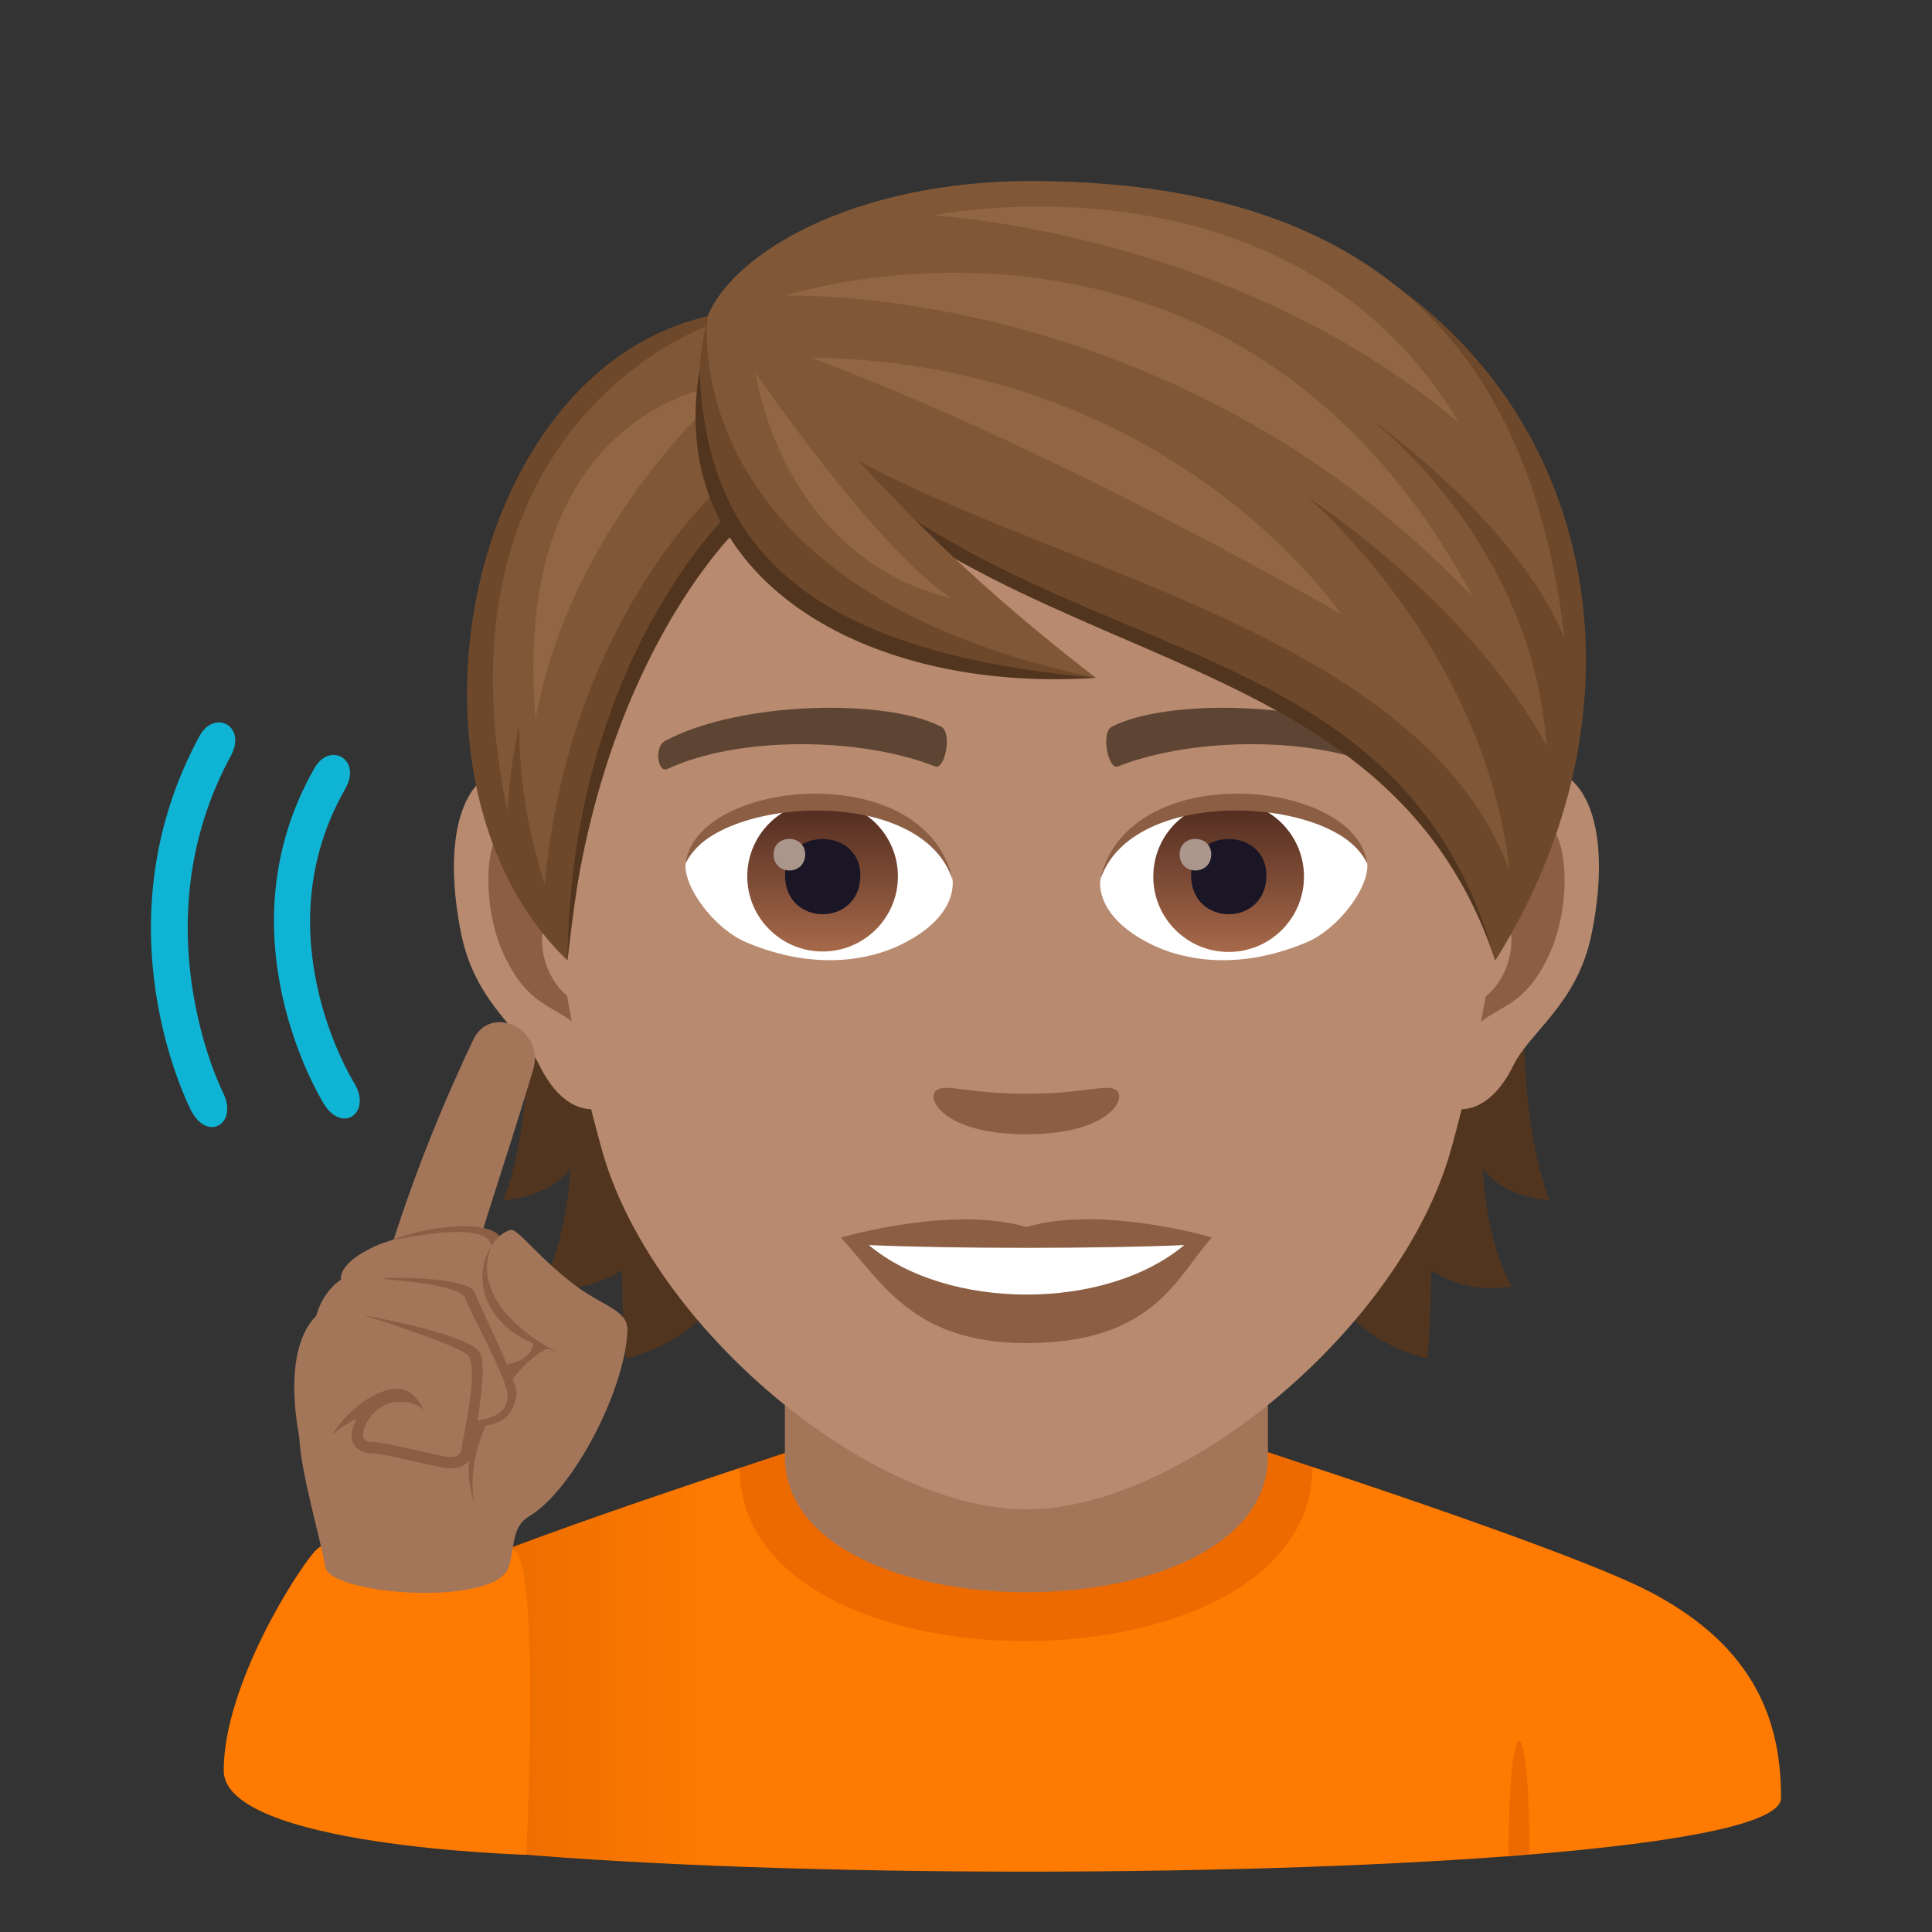 <svg xmlns="http://www.w3.org/2000/svg" xml:space="preserve" style="enable-background:new 0 0 64 64" viewBox="0 0 64 64"><rect x="0" y="0" width="64" height="64" fill="#333333" stroke="none"/><linearGradient id="a" x1="9" x2="59" y1="55.297" y2="55.297" gradientUnits="userSpaceOnUse"><stop offset="0" style="stop-color:#d86100"/><stop offset=".3" style="stop-color:#ff7a00"/></linearGradient><path d="M13.432 52.718C15.933 51.43 24.5 48.63 24.5 48.63l18.977-.035s8.662 2.827 11.148 4.12C58.24 54.588 59 57.144 59 59.56c0 3.254-50 3.254-50 0 0-2.42.807-4.976 4.432-6.842z" style="fill:url(#a)"/><path d="m50.666 61.417-.693.066c0-5.034.693-5.1.693-.066zM24.5 48.63c0 7.668 18.977 7.633 18.977-.035l-1.708-.567H26.311l-1.811.602z" style="fill:#ed6a00"/><path d="M26 48.243c0 6.002 16 6.002 16 0v-6.64H26v6.64z" style="fill:#a3765a"/><path d="M10.419 25.443c-3.131 5.473.174 10.906.314 11.133.62.992 1.604.277.99-.72-.123-.2-3.005-4.968-.29-9.718.57-.993-.512-1.579-1.014-.695zm-3.806-1.067c-3.386 6.234-.41 12.164-.282 12.412.544 1.057 1.586.434 1.044-.62-.027-.057-2.76-5.542.27-11.125.545-1.002-.546-1.556-1.032-.667z" style="fill:#0fb4d4"/><path d="M17.417 31.528s.508 4.923-.743 8.238c1.76-.19 2.215-1.077 2.215-1.077s-.06 2.306-.956 3.922c1.654.273 2.67-.546 2.67-.546s0 1.745.13 2.943c4.817-1.244 4.529-6.85 4.529-6.85l-7.845-6.63zm33.913 8.238c-1.253-3.323-.744-8.238-.744-8.238l-7.837 6.63s-.288 5.606 4.529 6.85c.129-1.198.129-2.943.129-2.943s1.017.82 2.67.546c-.902-1.608-.955-3.922-.955-3.922s.447.888 2.207 1.077z" style="fill:#52351f"/><path d="M50.411 25.39c-2.541.311-4.377 8.816-2.777 11.061.22.311 1.533.812 2.504-1.168.539-1.1 2.086-2.01 2.572-4.279.614-2.898.235-5.917-2.299-5.614zm-32.819 0c2.541.311 4.377 8.816 2.776 11.061-.22.311-1.532.812-2.503-1.168-.539-1.1-2.087-2.01-2.572-4.279-.615-2.898-.228-5.917 2.299-5.614z" style="fill:#b88a6f"/><path d="M50.343 27.021c-.66.213-1.388 1.222-1.775 2.898 2.314-.5 1.737 3.361-.273 3.437.015.387.045.789.09 1.206.972-1.411 1.958-.842 2.937-2.943.872-1.89.667-5.113-.98-4.598zm-30.908 2.891c-.394-1.677-1.115-2.686-1.775-2.89-1.639-.516-1.851 2.708-.971 4.597.978 2.093 1.965 1.532 2.936 2.943.045-.425.076-.82.09-1.214-1.994-.09-2.563-3.9-.28-3.436z" style="fill:#8c5f44"/><path d="M34.001 9.034c-11.008 0-16.31 8.967-15.65 20.49.136 2.315.78 5.66 1.577 8.528C21.575 44.007 28.858 50 34.001 50c5.144 0 12.42-5.993 14.074-11.948.796-2.868 1.441-6.206 1.578-8.527C50.313 18 45.01 9.035 34 9.035z" style="fill:#b88a6f"/><path d="M45.965 24.54c-2.518-1.334-7.336-1.395-9.126-.47-.387.182-.13 1.442.19 1.32 2.503-.986 6.54-1.009 8.876.084.31.151.44-.744.06-.933zm-23.928 0c2.52-1.334 7.337-1.395 9.135-.47.387.182.129 1.442-.19 1.32-2.504-.986-6.532-1.009-8.876.084-.319.151-.448-.744-.069-.933z" style="fill:#5e4533"/><path d="M36.975 36.11c-.31-.22-1.054.121-2.974.121-1.919 0-2.655-.341-2.973-.121-.38.265.22 1.464 2.973 1.464 2.747 0 3.346-1.199 2.974-1.464zm-2.974 4.536c-2.473-.728-6.145.35-6.145.35 1.396 1.524 2.42 3.496 6.145 3.496 4.264 0 4.992-2.238 6.146-3.497 0-.007-3.672-1.085-6.146-.349z" style="fill:#8c5f44"/><path d="M28.782 41.245c2.595 2.178 7.837 2.193 10.447 0-2.77.122-7.663.122-10.447 0zm2.769-12.16c.091.728-.402 1.593-1.768 2.238-.872.41-2.678.895-5.06-.106-1.062-.448-2.101-1.851-2.01-2.625 1.29-2.428 7.632-2.784 8.838.493z" style="fill:#fff"/><linearGradient id="b" x1="-1210.182" x2="-1210.182" y1="172.702" y2="171.943" gradientTransform="translate(7978.266 -1103.139) scale(6.57)" gradientUnits="userSpaceOnUse"><stop offset="0" style="stop-color:#a6694a"/><stop offset="1" style="stop-color:#4f2a1e"/></linearGradient><path d="M27.25 26.543c1.373 0 2.495 1.116 2.495 2.489S28.63 31.52 27.25 31.52c-1.373 0-2.496-1.115-2.496-2.488s1.116-2.489 2.496-2.489z" style="fill:url(#b)"/><path d="M26.005 28.994c0 1.722 2.496 1.722 2.496 0-.007-1.6-2.496-1.6-2.496 0z" style="fill:#1a1626"/><path d="M25.626 28.296c0 .72 1.047.72 1.047 0-.008-.675-1.047-.675-1.047 0z" style="fill:#ab968c"/><path d="M31.566 29.183c-1.009-3.254-7.913-2.769-8.853-.584.349-2.807 7.988-3.543 8.853.584z" style="fill:#8c5f44"/><path d="M36.452 29.085c-.091.728.402 1.593 1.768 2.238.872.41 2.678.895 5.06-.106 1.07-.448 2.101-1.851 2.01-2.625-1.29-2.428-7.632-2.784-8.838.493z" style="fill:#fff"/><linearGradient id="c" x1="-1210.833" x2="-1210.833" y1="172.702" y2="171.943" gradientTransform="translate(7995.996 -1103.139) scale(6.57)" gradientUnits="userSpaceOnUse"><stop offset="0" style="stop-color:#a6694a"/><stop offset="1" style="stop-color:#4f2a1e"/></linearGradient><circle cx="40.7" cy="29.039" r="2.496" style="fill:url(#c)"/><path d="M39.456 28.994c0 1.722 2.496 1.722 2.496 0-.007-1.6-2.496-1.6-2.496 0z" style="fill:#1a1626"/><path d="M39.077 28.296c0 .72 1.047.72 1.047 0-.008-.675-1.047-.675-1.047 0z" style="fill:#ab968c"/><path d="M36.437 29.183c1.009-3.247 7.905-2.784 8.846-.584-.342-2.807-7.981-3.543-8.846.584z" style="fill:#8c5f44"/><path d="M23.63 10.757c5.766 5.5 22.927 8.944 25.901 21.059-4.059-12.16-18.982-8.747-25.9-21.06z" style="fill:#52351f"/><path d="M34.168 6c-6.699 0-10.044 3.034-10.727 4.476 8.353 12.752 22.51 8.436 26.09 21.347C56.731 20.361 50.753 6 34.168 6z" style="fill:#6e482a"/><path d="M34.168 6c-5.965 0-9.898 2.423-10.727 4.476 2.889 7.782 22.718 8.019 26.56 18.36-.809-7.422-6.689-12.37-6.689-12.37s5.289 3.415 7.919 8.235c-.49-6.922-5.948-10.907-5.948-10.907s4.921 3.415 6.547 7.352C50.868 13.165 47.035 6 34.168 6z" style="fill:#805837"/><path d="M48.322 13.998c-5.533-9.32-17.417-6.863-17.417-6.863s9.889.513 17.417 6.864z" style="fill:#916643"/><path d="M48.806 19.8c-7.946-14.87-22.8-10.004-22.8-10.004s12.85-.494 22.8 10.004z" style="fill:#916643"/><path d="M26.845 11.844c8.185 3.035 17.581 8.502 17.581 8.502s-5.555-8.344-17.582-8.502z" style="fill:#916643"/><path d="M23.44 10.476c-8.094 1.85-10.704 15.514-4.642 21.34.751-6.213 1.48-10.204 5.606-14.406 0 0 .243-3.695-.963-6.934z" style="fill:#6e482a"/><path d="M24.215 16.932s-5.318 4.93-5.417 14.884c.91-9.862 5.66-14.315 5.66-14.315l-.243-.57z" style="fill:#52351f"/><path d="M23.524 10.757s-9.392 3.209-6.714 16.135a19.67 19.67 0 0 1 .394-2.913c-.017 1.613.223 3.383.843 5.318.812-8.982 6.024-13.367 6.024-13.367l-.547-5.173z" style="fill:#805837"/><path d="M17.741 23.829c1.2-6.714 6.53-11.141 6.53-11.141s-7.41.49-6.53 11.14z" style="fill:#916643"/><path d="M23.44 10.476C21.234 20.49 31.817 22.454 36.3 22.454c-8.057-5.583-12.86-11.978-12.86-11.978z" style="fill:#6e482a"/><path d="M23.175 12.259c.213 5.735 3.338 9.315 13.125 10.195-7.655.516-14.3-3.307-13.125-10.195z" style="fill:#52351f"/><path d="M23.44 10.476s-1.225 9.018 12.86 11.978c-7.762-5.989-9.166-9.447-12.86-11.978z" style="fill:#805837"/><path d="M31.529 19.832c-2.484-1.622-6.493-7.473-6.493-7.473s.784 6.045 6.493 7.473z" style="fill:#916643"/><path d="M7.411 58.652c0-2.848 2.467-6.681 3.031-7.275 1.053-1.104 5.824-.666 6.635.021.81.688.358 10.044.358 10.044s-10.024-.28-10.024-2.79z" style="fill:#ff7a00"/><path d="M18.604 42.221c-1.18.69-5.257 1.887-7.214 1.11-.704-.28-2.122.73-1.479 4.265v.002c.06 1.22.695 3.324.865 4.312.162.93 5.635 1.336 6.076 0 .202-.613.086-1.33.666-1.674 1.45-.855 3.16-4.128 3.266-6.114.043-.825-.92-.791-2.18-1.9zm-5.789-.43c.924-3.056 2.07-5.685 2.866-7.355.572-1.203 2.388-.35 1.978 1.01-1.043 3.459-1.85 5.715-1.947 6.346-.1.628-2.897 0-2.897 0z" style="fill:#a3765a"/><path d="m17.724 44.55.457.1c-1.227.519-2.885 3.196-2.457 5.17-.745-2.064.744-4.671 2-5.27z" style="fill:#8c5f44"/><path d="M11.483 42.723c-.648-.601.502-1.314 1.28-1.572 1.837-.613 3.63-.611 3.808-.1s1.498 3.112 1.309 3.444c-1.29 2.252-4.85-.344-6.397-1.772z" style="fill:#a3765a"/><path d="M16.571 41.008c-.178-.511-1.974-.552-3.656.092 1.893-.387 3.16-.414 3.338.098.178.512 1.44 2.724 1.408 3.264-.05.931-1.668.68-1.566.992 1.379.029 1.754-.6 1.861-1.038.09-.369-1.207-2.896-1.385-3.408z" style="fill:#8c5f44"/><path d="M18.427 44.764c-3.13-1.101-2.627-3.656-1.537-4.017.265-.09.857.865 2.334 1.97.244.182-.704 2-.797 2.047z" style="fill:#a3765a"/><path d="M16.278 41.284c-.638.945-.388 2.84 2.149 3.48-1.524-.765-2.725-2.111-2.149-3.48z" style="fill:#8c5f44"/><path d="M10.64 44.53c-.65-.6.302-2.352 1.119-2.262 2.177.238 3.79.078 3.968.592.176.512 1.498 3.111 1.309 3.441-1.289 2.254-4.85-.342-6.396-1.771z" style="fill:#a3765a"/><path d="M15.727 42.817c-.177-.512-2.775-.518-3.066-.467-.201.033 2.572.143 2.748.654.178.514 1.438 2.725 1.408 3.266-.05.93-1.392.676-1.293.988 1.38.03 1.483-.597 1.588-1.035.09-.367-1.209-2.894-1.384-3.406z" style="fill:#8c5f44"/><path d="M15.905 44.823c-.324-.64-3.853-1.25-3.853-1.25s3.369 1.055 3.498 1.373c.273.687-.23 2.746-.252 2.99-.022.244-.123.33-.393.33-.28 0-2.13-.504-2.636-.504-.604 0 .007-1.262.834-1.322.71-.049.939.285.939.285s-.303-.775-.95-.719c-1.12.098-2.066 1.41-2.062 1.506.44-.379.783-.506.783-.506-.447.834.125 1.133.456 1.133.455 0 2.306.504 2.636.504.586 0 .742-.367.768-.676.023-.236.504-2.609.232-3.144z" style="fill:#8c5f44"/></svg>